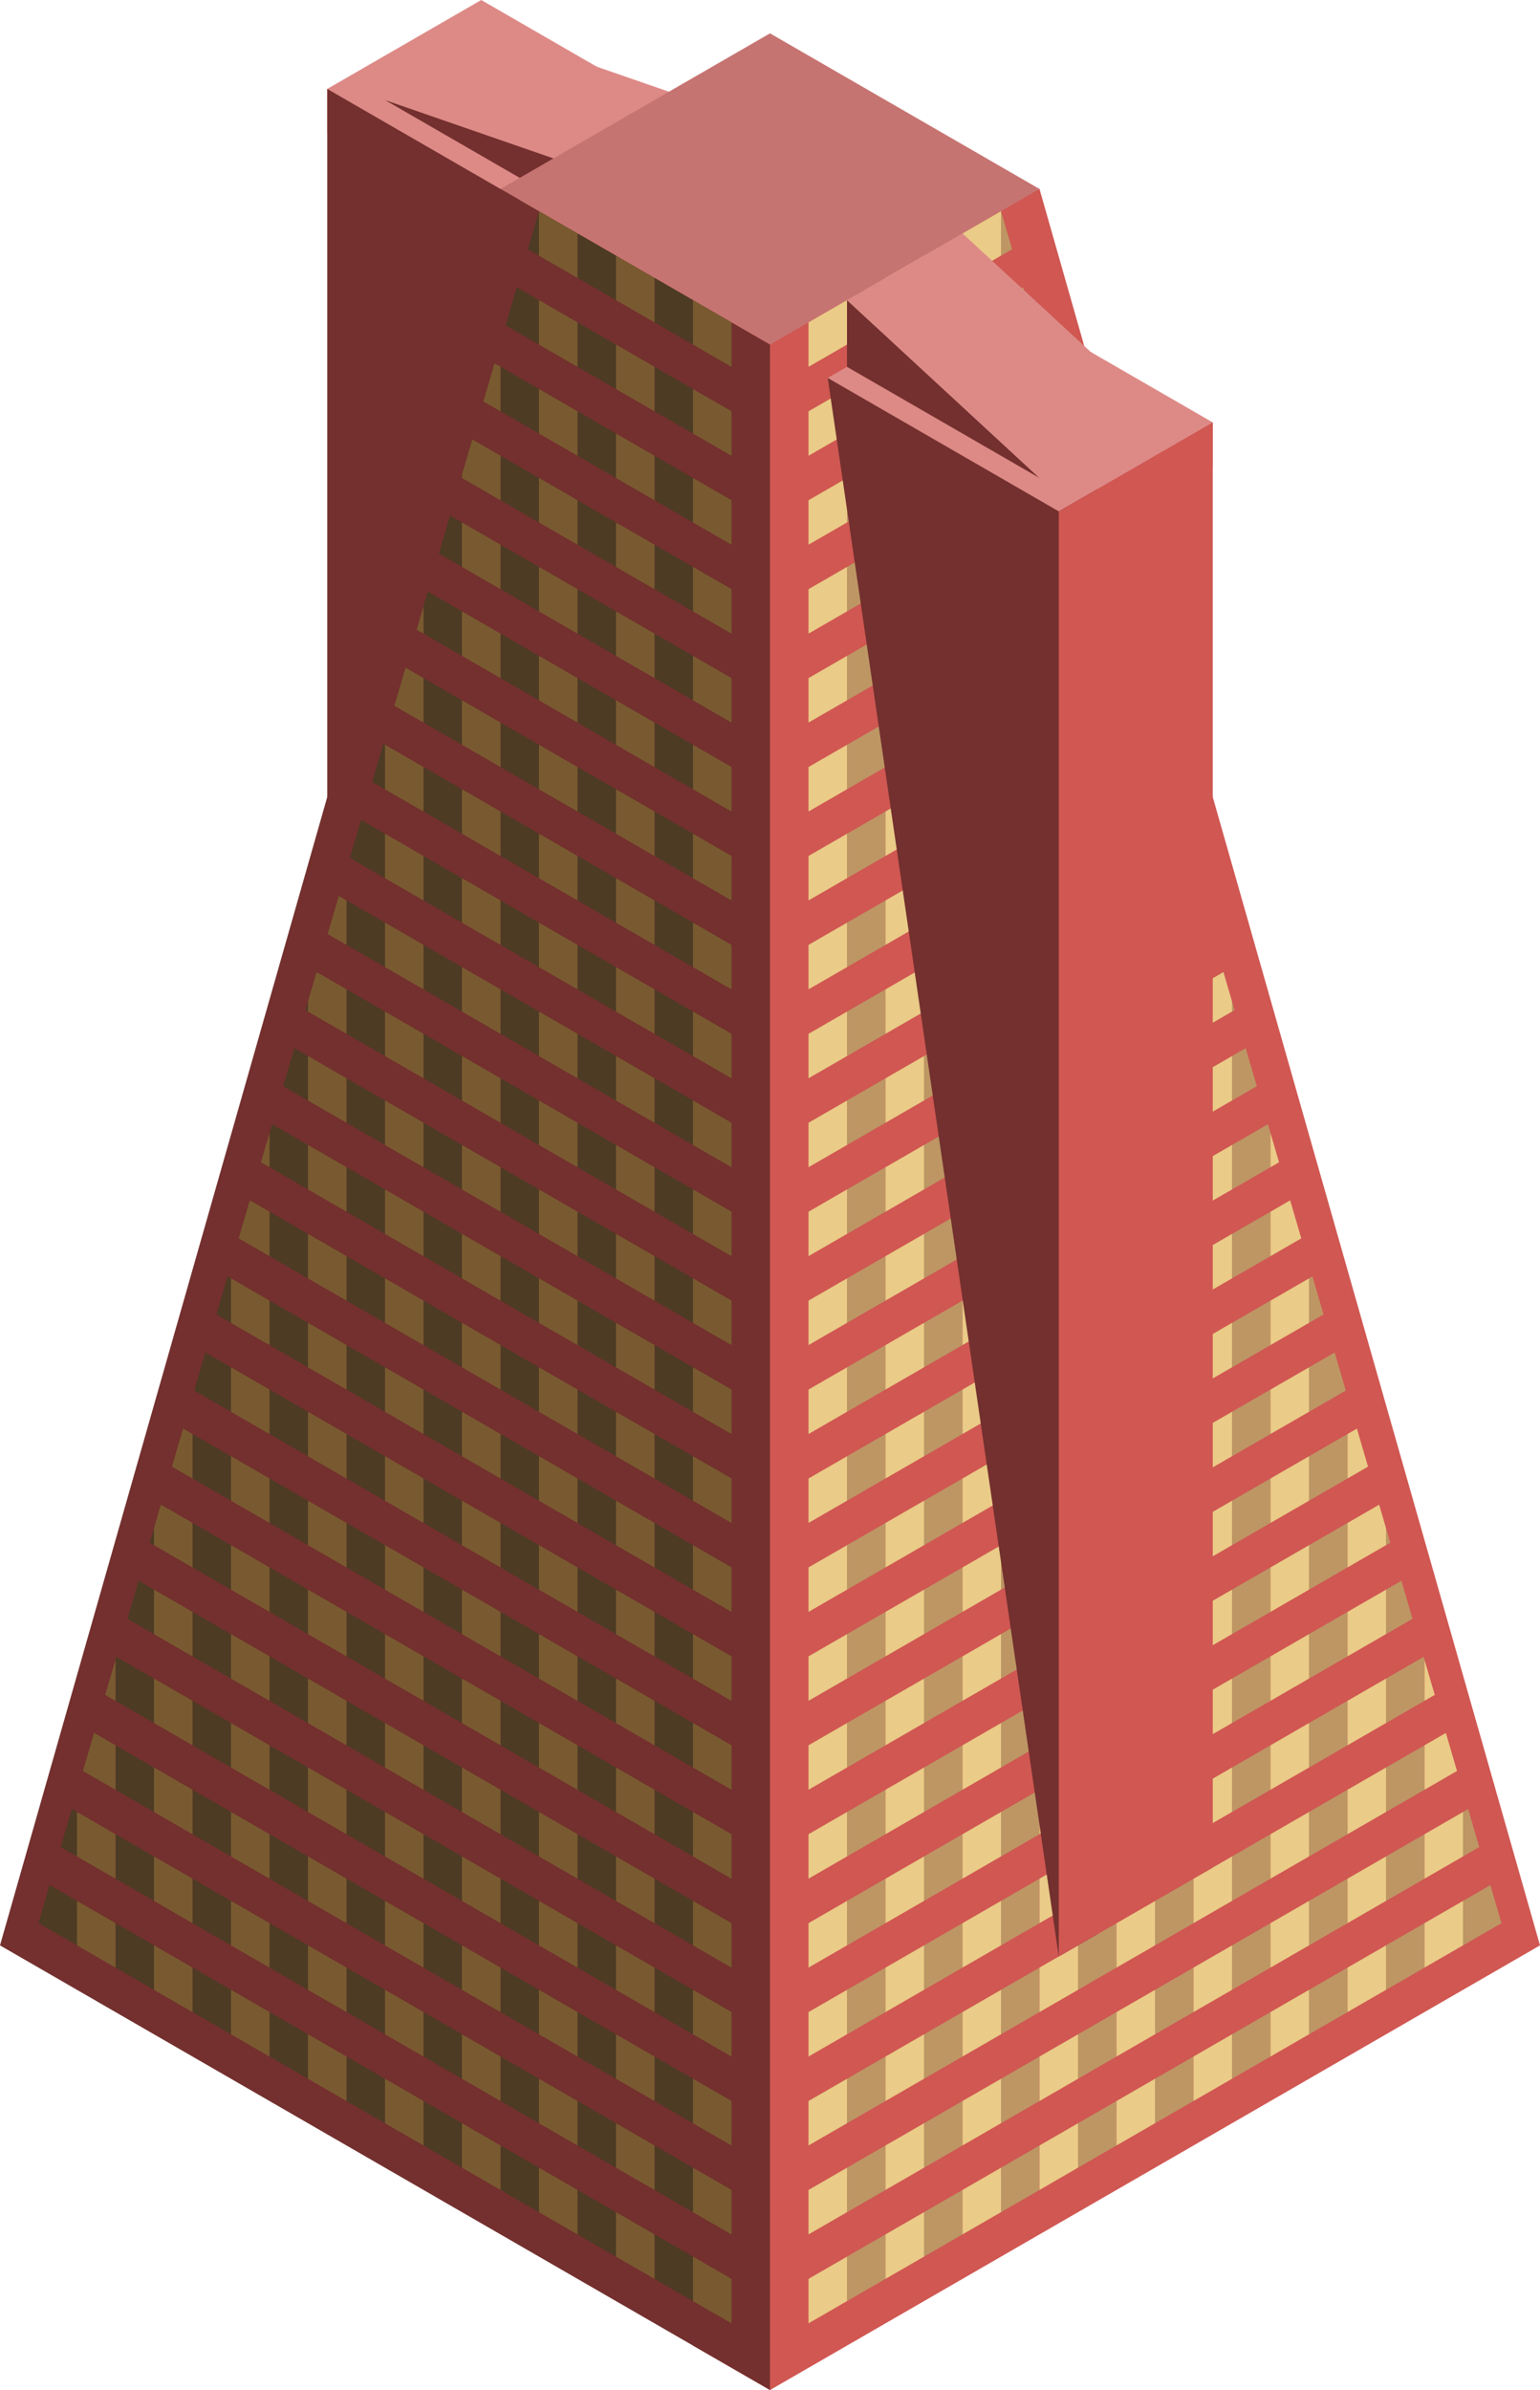 <svg id="Layer_1" data-name="Layer 1" xmlns="http://www.w3.org/2000/svg" viewBox="0 0 200 310.326">
  <defs>
    <style>
      .top-prim {
        fill: #dd8a87;
      }

      .exterior-L-prim {
        fill: #73302e;
      }

      .top-dark {
        fill: #c67471;
      }

      .exterior-R-prim {
        fill: #d05752;
      }

      .window-R-prim {
        fill: #bd9664;
      }

      .window-R-light {
        fill: #eacb87;
      }

      .window-L-prim {
        fill: #4d3b24;
      }

      .window-L-light {
        fill: #795a30;
      }
    </style>
  </defs>
  <title>Artboard 57</title>
  <g id="root">
    <path class="top-prim" d="M42.5,11.547v5.774l30,17.32,25-14.434L62.5,0Z"/>
    <path class="top-prim" d="M65,4.33l25,8.66L75,21.651,50,12.99Z"/>
    <path class="exterior-L-prim" d="M75,27.424V21.651L50,12.99Z"/>
    <path id="anchor_65_44.744_70" data-name="anchor_65_44.744 _70" class="top-dark" d="M65,30.311l35,20.207,35-20.207V24.537L100,4.33,65,24.537Z"/>
    <path class="exterior-L-prim" d="M42.5,11.547V150.111l25-124.13Z"/>
    <path class="exterior-R-prim" d="M100,310.326l-10-5.774V38.971l10,5.774,35-20.208,65,228.054Z"/>
    <path class="exterior-L-prim" d="M100,310.326V44.745L65,24.537,0,252.591Z"/>
    <polygon class="window-R-prim" points="167.753 230.794 165 232.383 165 226.61 158.755 230.216 160 229.497 160 235.27 155 238.157 155 232.384 150 235.27 150 241.044 167.753 230.794"/>
    <polygon class="window-R-prim" points="148.558 241.876 145 243.93 145 238.157 138.337 242.004 140 241.044 140 246.817 135 249.704 135 243.93 130 246.817 130 252.591 148.558 241.876"/>
    <polygon class="window-R-prim" points="105 261.251 105 261.251 106.436 260.422 105 261.251"/>
    <polygon class="window-R-prim" points="175 226.61 175 220.837 170 223.723 170 229.497 175 226.61"/>
    <polygon class="window-R-prim" points="180 223.723 177.362 225.246 186.333 220.067 186.333 220.067 185 220.836 185 215.507 184.889 215.127 179.173 218.427 180 217.95 180 223.723"/>
    <polygon class="window-R-prim" points="129.363 252.958 125 255.477 125 249.704 125.359 249.497 117.918 253.793 120 252.591 120 258.364 115 261.251 115 255.477 110 258.364 110 264.138 105 267.024 105 267.025 129.363 252.958"/>
    <polygon class="window-R-prim" points="105 215.063 105 215.063 106.436 214.234 105 215.063"/>
    <polygon class="window-R-prim" points="148.854 195.517 145 197.742 145 191.969 138.633 195.645 140 194.856 140 200.629 135 203.516 135 197.742 130 200.629 130 206.403 148.854 195.517"/>
    <polygon class="window-R-prim" points="174.778 180.55 173.333 175.611 170 177.535 170 183.309 174.778 180.55"/>
    <polygon class="window-R-prim" points="129.726 206.561 125 209.289 125 203.516 125.359 203.309 118.178 207.455 120 206.403 120 212.176 115 215.063 115 209.289 110 212.176 110 217.95 105 220.836 105 220.837 129.726 206.561"/>
    <polygon class="window-R-prim" points="167.982 184.474 165 186.195 165 180.422 159.089 183.835 160 183.309 160 189.082 155 191.969 155 186.196 150 189.082 150 194.856 167.982 184.474"/>
    <polygon class="window-R-prim" points="148.942 149.279 145 151.554 145 145.781 138.5 149.534 140 148.668 140 154.441 135 157.328 135 151.554 130 154.441 130 160.215 148.942 149.279"/>
    <polygon class="window-R-prim" points="163.222 141.034 161.778 136.095 159 137.698 160 137.121 160 142.894 155 145.781 155 140.008 150 142.894 150 148.668 163.222 141.034"/>
    <polygon class="window-R-prim" points="105 168.875 105 168.875 107.386 167.497 105 168.875"/>
    <polygon class="window-R-prim" points="129.747 160.361 125 163.101 125 157.328 126.117 156.683 118 161.369 120 160.215 120 165.988 115 168.875 115 163.101 110 165.988 110 171.762 105 174.648 105 174.649 129.747 160.361"/>
    <polygon class="window-R-prim" points="148.75 103.201 145 105.366 145 99.593 138.5 103.346 140 102.48 140 108.253 135 111.14 135 105.366 130 108.253 130 114.027 148.75 103.201"/>
    <polygon class="window-R-prim" points="129.483 114.325 125 116.913 125 111.14 125.096 111.084 118 115.181 120 114.027 120 119.8 115 122.687 115 116.913 110 119.8 110 125.574 105 128.46 105 128.461 129.483 114.325"/>
    <polygon class="window-R-prim" points="151.667 101.517 150.222 96.578 150 96.706 150 102.48 151.667 101.517"/>
    <polygon class="window-R-prim" points="105 122.687 105 122.687 106.699 121.706 105 122.687"/>
    <polygon class="window-R-prim" points="138.667 57.062 138.5 57.158 138.667 57.062 138.667 57.062"/>
    <polygon class="window-R-prim" points="105 76.499 105 76.499 106.699 75.518 105 76.499"/>
    <polygon class="window-R-prim" points="135 64.951 135 59.178 130 62.065 130 67.838 135 64.951"/>
    <polygon class="window-R-prim" points="140.111 62.001 140 61.621 140 62.065 140.111 62.001"/>
    <polygon class="window-R-prim" points="115 76.498 115 70.725 110 73.612 110 79.385 115 76.498"/>
    <polygon class="window-R-prim" points="120 73.612 125 70.725 125 64.952 125.096 64.896 118 68.993 120 67.839 120 73.612"/>
    <polygon class="window-R-prim" points="190.667 234.886 190 235.27 190 241.044 192.111 239.824 190.667 234.886"/>
    <polygon class="window-R-prim" points="125 272.798 125.076 272.754 118 276.84 120 275.685 120 281.458 115 284.345 115 278.572 110 281.458 110 287.232 105 290.118 105 290.119 129.363 276.053 125 278.571 125 272.798"/>
    <polygon class="window-R-prim" points="165 249.704 159 253.168 160 252.591 160 258.364 155 261.251 155 255.478 150 258.365 150 264.138 167.753 253.888 165 255.477 165 249.704"/>
    <polygon class="window-R-prim" points="105 284.345 105 284.345 106.699 283.364 105 284.345"/>
    <polygon class="window-R-prim" points="145 261.251 138.5 265.004 140 264.138 140 269.911 135 272.798 135 267.025 130 269.911 130 275.685 148.558 264.97 145 267.024 145 261.251"/>
    <polygon class="window-R-prim" points="170 246.818 170 252.591 175 249.704 175 243.931 170 246.818"/>
    <polygon class="window-R-prim" points="185 238.157 179.5 241.333 180 241.044 180 246.817 177.362 248.34 186.948 242.806 185 243.93 185 238.157"/>
    <polygon class="window-R-prim" points="167.982 207.568 165 209.289 165 203.516 159.089 206.929 160 206.403 160 212.176 155 215.063 155 209.289 150 212.176 150 217.95 167.982 207.568"/>
    <polygon class="window-R-prim" points="105 238.157 105 238.157 106.436 237.328 105 238.157"/>
    <polygon class="window-R-prim" points="129.363 229.865 125 232.383 125 226.61 125.359 226.403 117.918 230.699 120 229.497 120 235.27 115 238.157 115 232.384 110 235.27 110 241.044 105 243.93 105 243.931 129.363 229.865"/>
    <polygon class="window-R-prim" points="148.558 218.782 145 220.836 145 215.063 138.337 218.91 140 217.95 140 223.723 135 226.61 135 220.837 130 223.723 130 229.497 148.558 218.782"/>
    <polygon class="window-R-prim" points="177.362 202.152 180.556 200.308 180 198.408 180 200.629 177.362 202.152"/>
    <polygon class="window-R-prim" points="175 203.516 175 197.742 170 200.629 170 206.403 175 203.516"/>
    <polygon class="window-R-prim" points="129.726 183.467 125 186.195 125 180.422 125.359 180.215 118.178 184.361 120 183.309 120 189.082 115 191.969 115 186.196 110 189.082 110 194.856 105 197.742 105 197.743 129.726 183.467"/>
    <polygon class="window-R-prim" points="168.137 161.29 165 163.101 165 157.328 159.163 160.698 160 160.215 160 165.988 155 168.875 155 163.102 150 165.989 150 171.762 168.137 161.29"/>
    <polygon class="window-R-prim" points="105 191.969 105 191.969 106.436 191.14 105 191.969"/>
    <polygon class="window-R-prim" points="148.854 172.424 145 174.648 145 168.875 138.633 172.551 140 171.762 140 177.535 135 180.422 135 174.649 130 177.535 130 183.309 148.854 172.424"/>
    <polygon class="window-R-prim" points="148.942 126.185 145 128.46 145 122.687 138.5 126.44 140 125.574 140 131.347 135 134.234 135 128.461 130 131.347 130 137.121 148.942 126.185"/>
    <polygon class="window-R-prim" points="129.747 137.267 125 140.007 125 134.234 126.117 133.589 118 138.276 120 137.121 120 142.894 115 145.781 115 140.008 110 142.894 110 148.668 105 151.554 105 151.555 129.747 137.267"/>
    <polygon class="window-R-prim" points="157.444 121.276 157.444 121.276 155 122.687 155 116.913 150 119.8 150 125.574 157.444 121.276"/>
    <polygon class="window-R-prim" points="105 145.781 105 145.781 107.386 144.404 105 145.781"/>
    <polygon class="window-R-prim" points="105 99.593 105 99.593 106.699 98.612 105 99.593"/>
    <polygon class="window-R-prim" points="115 99.593 115 93.82 110 96.706 110 102.479 115 99.593"/>
    <polygon class="window-R-prim" points="140 85.159 145.47 82.001 145 82.272 145 78.72 144.445 76.82 138.5 80.252 140 79.386 140 85.159"/>
    <polygon class="window-R-prim" points="120 96.706 125 93.819 125 88.046 125.096 87.991 118 92.087 120 90.933 120 96.706"/>
    <polygon class="window-R-prim" points="135 88.046 135 82.273 130 85.159 130 90.932 135 88.046"/>
    <polygon class="window-R-prim" points="134.333 42.242 132.889 37.303 130 38.971 130 44.744 134.333 42.242"/>
    <polygon class="window-R-prim" points="105 53.405 105 53.405 106.699 52.424 105 53.405"/>
    <polygon class="window-R-prim" points="115 53.405 115 47.632 110 50.518 110 56.291 115 53.405"/>
    <polygon class="window-R-prim" points="120 50.518 125 47.631 125 41.858 125.096 41.803 118 45.9 120 44.745 120 50.518"/>
    <polygon class="window-R-prim" points="193.556 244.765 190 246.818 190 252.591 195 249.704 193.556 244.765"/>
    <polygon class="window-R-prim" points="165 261.251 159 264.715 160 264.138 160 269.911 155 272.798 155 267.025 150 269.911 150 275.685 167.753 265.435 165 267.024 165 261.251"/>
    <polygon class="window-R-prim" points="105 295.892 105 295.892 106.699 294.911 105 295.892"/>
    <polygon class="window-R-prim" points="170 258.365 170 264.137 175 261.251 175 255.478 170 258.365"/>
    <polygon class="window-R-prim" points="145 272.798 138.5 276.551 140 275.685 140 281.458 135 284.345 135 278.572 130 281.458 130 287.232 148.558 276.517 145 278.571 145 272.798"/>
    <polygon class="window-R-prim" points="185 249.704 179.5 252.88 180 252.591 180 258.364 177.362 259.887 186.948 254.353 185 255.477 185 249.704"/>
    <polygon class="window-R-prim" points="125 284.345 125.096 284.289 118 288.386 120 287.232 120 293.005 115 295.892 115 290.118 110 293.005 110 298.779 105 301.665 105 301.666 129.363 287.599 125 290.118 125 284.345"/>
    <polygon class="window-R-prim" points="105 249.704 105 249.704 106.436 248.875 105 249.704"/>
    <polygon class="window-R-prim" points="180 212.176 177.362 213.699 183.444 210.187 182 205.248 179.544 206.666 180 206.403 180 212.176"/>
    <polygon class="window-R-prim" points="175 215.063 175 209.29 170 212.177 170 217.949 175 215.063"/>
    <polygon class="window-R-prim" points="129.363 241.411 125 243.93 125 238.157 125.359 237.949 117.918 242.245 120 241.044 120 246.817 115 249.704 115 243.93 110 246.817 110 252.591 105 255.477 105 255.478 129.363 241.411"/>
    <polygon class="window-R-prim" points="148.558 230.329 145 232.383 145 226.61 138.337 230.457 140 229.497 140 235.27 135 238.157 135 232.384 130 235.27 130 241.044 148.558 230.329"/>
    <polygon class="window-R-prim" points="167.753 219.247 165 220.836 165 215.063 158.755 218.669 160 217.95 160 223.723 155 226.61 155 220.837 150 223.723 150 229.497 167.753 219.247"/>
    <polygon class="window-R-prim" points="105 203.516 105 203.516 106.436 202.687 105 203.516"/>
    <polygon class="window-R-prim" points="167.982 172.927 165 174.648 165 168.875 159.089 172.288 160 171.762 160 177.535 155 180.422 155 174.649 150 177.535 150 183.309 167.982 172.927"/>
    <polygon class="window-R-prim" points="148.854 183.97 145 186.195 145 180.422 138.633 184.098 140 183.309 140 189.082 135 191.969 135 186.196 130 189.082 130 194.856 148.854 183.97"/>
    <polygon class="window-R-prim" points="129.726 195.014 125 197.742 125 191.969 125.359 191.762 118.178 195.907 120 194.856 120 200.629 115 203.516 115 197.742 110 200.629 110 206.403 105 209.289 105 209.29 129.726 195.014"/>
    <polygon class="window-R-prim" points="171.889 170.671 170.445 165.732 170 165.989 170 171.761 171.889 170.671"/>
    <polygon class="window-R-prim" points="148.942 137.732 145 140.007 145 134.234 138.5 137.987 140 137.121 140 142.894 135 145.781 135 140.008 130 142.894 130 148.668 148.942 137.732"/>
    <polygon class="window-R-prim" points="129.747 148.814 125 151.554 125 145.781 126.117 145.136 118 149.823 120 148.668 120 154.441 115 157.328 115 151.554 110 154.441 110 160.215 105 163.101 105 163.102 129.747 148.814"/>
    <polygon class="window-R-prim" points="105 157.328 105 157.328 107.386 155.95 105 157.328"/>
    <polygon class="window-R-prim" points="160.333 131.155 160 130.015 160 131.347 155 134.234 155 128.461 150 131.347 150 137.121 160.333 131.155"/>
    <polygon class="window-R-prim" points="129.483 102.779 125 105.366 125 99.593 125.096 99.537 118 103.635 120 102.48 120 108.253 115 111.14 115 105.366 110 108.253 110 114.027 105 116.913 105 116.914 129.483 102.779"/>
    <polygon class="window-R-prim" points="105 111.14 105 111.14 106.699 110.159 105 111.14"/>
    <polygon class="window-R-prim" points="148.75 91.655 145 93.819 145 88.046 138.5 91.799 140 90.933 140 96.706 135 99.593 135 93.82 130 96.706 130 102.48 148.75 91.655"/>
    <polygon class="window-R-prim" points="115 64.951 115 59.178 110 62.065 110 67.838 115 64.951"/>
    <polygon class="window-R-prim" points="135 53.405 135 47.632 130 50.518 130 56.291 135 53.405"/>
    <polygon class="window-R-prim" points="105 64.952 105 64.952 106.699 63.971 105 64.952"/>
    <polygon class="window-R-prim" points="120 62.065 125 59.178 125 53.405 125.096 53.349 118 57.447 120 56.292 120 62.065"/>
    <polygon class="window-R-prim" points="170 235.27 170 241.044 175 238.157 175 232.384 170 235.27"/>
    <polygon class="window-R-prim" points="165 238.157 159 241.621 160 241.044 160 246.817 155 249.704 155 243.93 150 246.817 150 252.591 167.753 242.341 165 243.93 165 238.157"/>
    <polygon class="window-R-prim" points="145 249.704 138.5 253.457 140 252.591 140 258.364 135 261.251 135 255.478 130 258.365 130 264.138 148.558 253.423 145 255.477 145 249.704"/>
    <polygon class="window-R-prim" points="105 272.798 105 272.798 106.345 272.021 105 272.798"/>
    <polygon class="window-R-prim" points="185 226.61 179.5 229.785 180 229.497 180 235.27 177.362 236.793 186.948 231.259 185 232.383 185 226.61"/>
    <polygon class="window-R-prim" points="125 261.251 125.076 261.207 118 265.292 120 264.138 120 269.911 115 272.798 115 267.025 110 269.911 110 275.685 105 278.571 105 278.572 129.363 264.506 125 267.024 125 261.251"/>
    <polygon class="window-R-prim" points="167.982 196.021 165 197.742 165 191.969 159.089 195.382 160 194.856 160 200.629 155 203.516 155 197.742 150 200.629 150 206.403 167.982 196.021"/>
    <polygon class="window-R-prim" points="175 191.969 175 186.196 170 189.082 170 194.856 175 191.969"/>
    <polygon class="window-R-prim" points="105 226.61 105 226.61 106.436 225.781 105 226.61"/>
    <polygon class="window-R-prim" points="177.667 190.429 177.667 190.429 177.362 190.605 177.667 190.429"/>
    <polygon class="window-R-prim" points="148.854 207.065 145 209.289 145 203.516 138.633 207.192 140 206.403 140 212.176 135 215.063 135 209.289 130 212.176 130 217.95 148.854 207.065"/>
    <polygon class="window-R-prim" points="129.363 218.318 125 220.836 125 215.063 125.359 214.856 117.918 219.152 120 217.95 120 223.723 115 226.61 115 220.836 110 223.723 110 229.497 105 232.383 105 232.384 129.363 218.318"/>
    <polygon class="window-R-prim" points="148.942 160.825 145 163.101 145 157.328 138.5 161.081 140 160.215 140 165.988 135 168.875 135 163.101 130 165.988 130 171.762 148.942 160.825"/>
    <polygon class="window-R-prim" points="105 180.422 105 180.422 107.386 179.044 105 180.422"/>
    <polygon class="window-R-prim" points="129.726 171.92 125 174.648 125 168.875 126.117 168.23 117.821 173.019 120 171.762 120 177.535 115 180.422 115 174.648 110 177.535 110 183.309 105 186.195 105 186.196 129.726 171.92"/>
    <polygon class="window-R-prim" points="166.111 150.913 166.111 150.913 165 151.554 165 147.113 164.667 145.973 159 149.245 160 148.668 160 154.441 155 157.328 155 151.554 150 154.441 150 160.215 166.111 150.913"/>
    <polygon class="window-R-prim" points="154.556 111.397 153.111 106.457 150 108.253 150 114.027 154.556 111.397"/>
    <polygon class="window-R-prim" points="105 134.234 105 134.234 107.386 132.857 105 134.234"/>
    <polygon class="window-R-prim" points="148.942 114.638 145 116.913 145 111.14 138.5 114.893 140 114.027 140 119.8 135 122.687 135 116.913 130 119.8 130 125.574 148.942 114.638"/>
    <polygon class="window-R-prim" points="129.747 125.72 125 128.46 125 122.687 125.096 122.632 118 126.728 120 125.574 120 131.347 115 134.234 115 128.46 110 131.347 110 137.121 105 140.007 105 140.008 129.747 125.72"/>
    <polygon class="window-R-prim" points="115 88.045 115 82.272 110 85.159 110 90.932 115 88.045"/>
    <polygon class="window-R-prim" points="105 88.046 105 88.046 106.699 87.065 105 88.046"/>
    <polygon class="window-R-prim" points="135 76.498 135 70.725 130 73.612 130 79.385 135 76.498"/>
    <polygon class="window-R-prim" points="120 85.158 125 82.272 125 76.499 125.096 76.444 118 80.54 120 79.386 120 85.158"/>
    <polygon class="window-R-prim" points="140 73.612 143 71.88 141.556 66.941 138.5 68.705 140 67.839 140 73.612"/>
    <polygon class="window-R-prim" points="125.096 30.256 118 34.352 120 33.198 120 38.971 125 36.084 125 30.311 125.096 30.256"/>
    <polygon class="window-R-prim" points="111.432 38.144 110 38.971 110 44.744 115 41.858 115 36.084 111.432 38.144"/>
    <polygon class="window-R-prim" points="131.444 32.364 130 27.424 130 27.424 130 33.197 131.444 32.364"/>
    <polygon class="window-R-light" points="110 281.458 110 281.458 106.699 283.364 105 284.345 105 290.118 110 287.232 110 281.458"/>
    <polygon class="window-R-light" points="130 269.911 125.076 272.754 125 272.798 125 278.571 129.363 276.053 130 275.685 130 275.685 130 269.911 130 269.911"/>
    <polygon class="window-R-light" points="150 258.364 145 261.251 145 261.251 145 267.024 148.558 264.97 150 264.138 150 264.138 150 258.365 150 258.364"/>
    <polygon class="window-R-light" points="170 246.817 165 249.704 165 249.704 165 255.477 167.753 253.888 170 252.591 170 252.591 170 246.818 170 246.817"/>
    <polygon class="window-R-light" points="190 235.27 185 238.157 185 238.157 185 243.93 186.948 242.806 190 241.044 190 241.044 190 235.27 190 235.27"/>
    <polygon class="window-R-light" points="120 281.458 120 275.685 118 276.84 115 278.571 115 278.572 115 284.345 120 281.458"/>
    <polygon class="window-R-light" points="140 269.911 140 264.138 138.5 265.004 135 267.024 135 267.025 135 272.798 140 269.911"/>
    <polygon class="window-R-light" points="160 258.364 160 252.591 159 253.168 155 255.477 155 255.478 155 261.251 160 258.364"/>
    <polygon class="window-R-light" points="180 241.044 179.5 241.333 175 243.93 175 243.931 175 249.704 175 249.704 177.362 248.34 180 246.817 180 241.044"/>
    <polygon class="window-R-light" points="110 258.364 110 258.364 106.436 260.422 105 261.251 105 267.024 110 264.138 110 258.364"/>
    <polygon class="window-R-light" points="125 255.477 129.363 252.958 130 252.591 130 252.591 130 246.817 130 246.817 125.359 249.497 125 249.704 125 255.477"/>
    <polygon class="window-R-light" points="148.558 241.876 150 241.044 150 241.044 150 235.27 150 235.27 145 238.157 145 238.157 145 243.93 148.558 241.876"/>
    <polygon class="window-R-light" points="167.753 230.794 170 229.497 170 229.497 170 223.723 170 223.723 165 226.61 165 226.61 165 232.383 167.753 230.794"/>
    <polygon class="window-R-light" points="186.333 220.067 185 215.507 185 220.836 186.333 220.067"/>
    <polygon class="window-R-light" points="120 258.364 120 252.591 117.918 253.793 115 255.477 115 255.477 115 261.251 120 258.364"/>
    <polygon class="window-R-light" points="140 246.817 140 241.044 138.337 242.004 135 243.93 135 243.93 135 249.704 140 246.817"/>
    <polygon class="window-R-light" points="160 235.27 160 229.497 158.755 230.216 155 232.383 155 232.384 155 238.157 160 235.27"/>
    <polygon class="window-R-light" points="175 226.61 177.362 225.246 180 223.723 180 217.95 179.173 218.427 175 220.836 175 220.837 175 226.61 175 226.61"/>
    <polygon class="window-R-light" points="110 235.27 110 235.27 106.436 237.328 105 238.157 105 243.93 110 241.044 110 235.27"/>
    <polygon class="window-R-light" points="125 232.383 129.363 229.865 130 229.497 130 229.497 130 223.723 130 223.723 125.359 226.403 125 226.61 125 232.383"/>
    <polygon class="window-R-light" points="148.558 218.782 150 217.95 150 217.95 150 212.176 150 212.176 145 215.063 145 215.063 145 220.836 148.558 218.782"/>
    <polygon class="window-R-light" points="167.982 207.568 170 206.403 170 206.403 170 200.629 170 200.629 165 203.516 165 203.516 165 209.289 167.982 207.568"/>
    <polygon class="window-R-light" points="120 235.27 120 229.497 117.918 230.699 115 232.383 115 232.384 115 238.157 120 235.27"/>
    <polygon class="window-R-light" points="140 223.723 140 217.95 138.337 218.91 135 220.836 135 220.837 135 226.61 140 223.723"/>
    <polygon class="window-R-light" points="160 212.176 160 206.403 159.089 206.929 155 209.289 155 209.289 155 215.063 160 212.176"/>
    <polygon class="window-R-light" points="175 203.516 177.362 202.152 180 200.629 180 198.408 179.111 195.369 175 197.742 175 197.742 175 203.516 175 203.516"/>
    <polygon class="window-R-light" points="110 212.176 110 212.176 106.436 214.234 105 215.063 105 220.836 110 217.95 110 212.176"/>
    <polygon class="window-R-light" points="125 209.289 129.726 206.561 130 206.403 130 206.403 130 200.629 130 200.629 125.359 203.309 125 203.516 125 209.289"/>
    <polygon class="window-R-light" points="148.854 195.517 150 194.856 150 194.856 150 189.082 150 189.082 145 191.969 145 191.969 145 197.742 148.854 195.517"/>
    <polygon class="window-R-light" points="167.982 184.474 170 183.309 170 183.309 170 177.535 170 177.535 165 180.422 165 180.422 165 186.195 167.982 184.474"/>
    <polygon class="window-R-light" points="120 212.176 120 206.403 118.178 207.455 115 209.289 115 209.289 115 215.063 120 212.176"/>
    <polygon class="window-R-light" points="140 200.629 140 194.856 138.633 195.645 135 197.742 135 197.742 135 203.516 140 200.629"/>
    <polygon class="window-R-light" points="160 189.082 160 183.309 159.089 183.835 155 186.195 155 186.196 155 191.969 160 189.082"/>
    <polygon class="window-R-light" points="110 189.082 110 189.082 106.436 191.14 105 191.969 105 197.742 110 194.856 110 189.082"/>
    <polygon class="window-R-light" points="125 186.195 129.726 183.467 130 183.309 130 183.309 130 177.535 130 177.535 125.359 180.215 125 180.422 125 186.195"/>
    <polygon class="window-R-light" points="148.854 172.424 150 171.762 150 171.762 150 165.989 150 165.988 145 168.875 145 168.875 145 174.648 148.854 172.424"/>
    <polygon class="window-R-light" points="168.137 161.29 169 160.792 167.556 155.852 165 157.328 165 157.328 165 163.101 168.137 161.29"/>
    <polygon class="window-R-light" points="120 189.082 120 183.309 118.178 184.361 115 186.195 115 186.196 115 191.969 120 189.082"/>
    <polygon class="window-R-light" points="140 177.535 140 171.762 138.633 172.551 135 174.648 135 174.649 135 180.422 140 177.535"/>
    <polygon class="window-R-light" points="160 165.988 160 160.215 159.163 160.698 155 163.101 155 163.102 155 168.875 160 165.988"/>
    <polygon class="window-R-light" points="110 165.988 110 165.988 107.386 167.497 105 168.875 105 174.648 110 171.762 110 165.988"/>
    <polygon class="window-R-light" points="125 163.101 129.747 160.361 130 160.215 130 160.215 130 154.441 130 154.441 126.117 156.683 125 157.328 125 163.101"/>
    <polygon class="window-R-light" points="148.942 149.279 150 148.668 150 148.668 150 142.894 150 142.894 145 145.781 145 145.781 145 151.554 148.942 149.279"/>
    <polygon class="window-R-light" points="120 165.988 120 160.215 118 161.369 115 163.101 115 163.101 115 168.875 120 165.988"/>
    <polygon class="window-R-light" points="140 154.441 140 148.668 138.5 149.534 135 151.554 135 151.554 135 157.328 140 154.441"/>
    <polygon class="window-R-light" points="160 142.894 160 137.121 159 137.698 155 140.007 155 140.008 155 145.781 160 142.894"/>
    <polygon class="window-R-light" points="110 142.894 110 142.894 107.386 144.404 105 145.781 105 151.554 110 148.668 110 142.894"/>
    <polygon class="window-R-light" points="125 140.007 129.747 137.267 130 137.121 130 137.121 130 131.347 130 131.347 126.117 133.589 125 134.234 125 140.007"/>
    <polygon class="window-R-light" points="148.942 126.185 150 125.574 150 125.574 150 119.8 150 119.8 145 122.687 145 122.687 145 128.46 148.942 126.185"/>
    <polygon class="window-R-light" points="120 142.894 120 137.121 118 138.276 115 140.007 115 140.008 115 145.781 120 142.894"/>
    <polygon class="window-R-light" points="140 131.347 140 125.574 138.5 126.44 135 128.46 135 128.461 135 134.234 140 131.347"/>
    <polygon class="window-R-light" points="157.444 121.276 156 116.336 155 116.913 155 116.913 155 122.687 157.444 121.276"/>
    <polygon class="window-R-light" points="110 119.8 110 119.8 106.699 121.706 105 122.687 105 128.46 110 125.574 110 119.8"/>
    <polygon class="window-R-light" points="125 116.913 129.483 114.325 130 114.027 130 114.027 130 108.253 130 108.253 125.096 111.084 125 111.14 125 116.913"/>
    <polygon class="window-R-light" points="148.75 103.201 150 102.48 150 102.48 150 96.706 150 96.706 145 99.593 145 99.593 145 105.366 148.75 103.201"/>
    <polygon class="window-R-light" points="120 119.8 120 114.027 118 115.181 115 116.913 115 116.913 115 122.687 120 119.8"/>
    <polygon class="window-R-light" points="140 108.253 140 102.48 138.5 103.346 135 105.366 135 105.366 135 111.14 140 108.253"/>
    <polygon class="window-R-light" points="110 102.479 110 96.706 110 96.706 106.699 98.612 105 99.593 105 105.366 110 102.48 110 102.479"/>
    <polygon class="window-R-light" points="125 93.819 125 93.819 130 90.933 130 90.932 130 85.159 130 85.159 125.096 87.991 125 88.046 125 93.819"/>
    <polygon class="window-R-light" points="145.47 82.001 145.889 81.759 145 78.72 145 82.272 145.47 82.001"/>
    <polygon class="window-R-light" points="115 99.593 120 96.706 120 96.706 120 90.933 118 92.087 115 93.819 115 93.82 115 99.593 115 99.593"/>
    <polygon class="window-R-light" points="135 88.046 140 85.159 140 85.159 140 79.386 138.5 80.252 135 82.272 135 82.273 135 88.046 135 88.046"/>
    <polygon class="window-R-light" points="110 79.385 110 73.612 110 73.612 106.699 75.518 105 76.499 105 82.272 110 79.386 110 79.385"/>
    <polygon class="window-R-light" points="125 70.725 125 70.725 130 67.839 130 67.838 130 62.065 130 62.065 125.096 64.896 125 64.952 125 70.725"/>
    <polygon class="window-R-light" points="115 76.499 120 73.612 120 73.612 120 67.839 118 68.993 115 70.725 115 70.725 115 76.498 115 76.499"/>
    <polygon class="window-R-light" points="135 64.952 140 62.065 140 62.065 140 61.621 138.667 57.062 138.5 57.158 135 59.178 135 59.178 135 64.951 135 64.952"/>
    <polygon class="window-R-light" points="110 56.291 110 50.518 110 50.518 106.699 52.424 105 53.405 105 59.178 110 56.292 110 56.291"/>
    <polygon class="window-R-light" points="125 47.631 125 47.631 130 44.745 130 44.744 130 38.971 130 38.971 125.096 41.803 125 41.858 125 47.631"/>
    <polygon class="window-R-light" points="115 53.405 120 50.518 120 50.518 120 44.745 118 45.9 115 47.631 115 47.632 115 53.405 115 53.405"/>
    <polygon class="window-R-light" points="110 293.005 110 293.005 106.699 294.911 105 295.892 105 301.665 110 298.779 110 293.005"/>
    <polygon class="window-R-light" points="130 281.458 125.096 284.289 125 284.345 125 290.118 129.363 287.599 130 287.232 130 287.232 130 281.458 130 281.458"/>
    <polygon class="window-R-light" points="150 269.911 145 272.798 145 272.798 145 278.571 148.558 276.517 149.807 275.797 150 275.685 150 275.685 150 269.911 150 269.911"/>
    <polygon class="window-R-light" points="170 258.364 165 261.251 165 261.251 165 267.024 167.753 265.435 169.12 264.646 170 264.138 170 264.137 170 258.365 170 258.364"/>
    <polygon class="window-R-light" points="190 246.817 185 249.704 185 249.704 185 255.477 186.948 254.353 188.434 253.495 190 252.591 190 252.591 190 246.818 190 246.817"/>
    <polygon class="window-R-light" points="120 293.005 120 287.232 118 288.386 115 290.118 115 290.118 115 295.892 120 293.005"/>
    <polygon class="window-R-light" points="140 281.458 140 275.685 138.5 276.551 135 278.571 135 278.572 135 284.345 140 281.458"/>
    <polygon class="window-R-light" points="160 269.911 160 264.138 159 264.715 155 267.024 155 267.025 155 272.798 160 269.911"/>
    <polygon class="window-R-light" points="180 252.591 179.5 252.88 175 255.477 175 255.478 175 261.251 175 261.251 177.362 259.887 180 258.364 180 252.591"/>
    <polygon class="window-R-light" points="110 269.911 110 269.911 106.345 272.021 105 272.798 105 278.571 110 275.685 110 269.911"/>
    <polygon class="window-R-light" points="130 258.364 125.076 261.207 125 261.251 125 267.024 129.363 264.506 130 264.138 130 264.138 130 258.365 130 258.364"/>
    <polygon class="window-R-light" points="150 246.817 145 249.704 145 249.704 145 255.477 148.558 253.423 150 252.591 150 252.591 150 246.817 150 246.817"/>
    <polygon class="window-R-light" points="170 235.27 165 238.157 165 238.157 165 243.93 167.753 242.341 170 241.044 170 241.044 170 235.27 170 235.27"/>
    <polygon class="window-R-light" points="187.778 225.006 185 226.61 185 226.61 185 232.383 186.948 231.259 189.222 229.946 187.778 225.006"/>
    <polygon class="window-R-light" points="120 269.911 120 264.138 118 265.292 115 267.024 115 267.025 115 272.798 120 269.911"/>
    <polygon class="window-R-light" points="140 258.364 140 252.591 138.5 253.457 135 255.477 135 255.478 135 261.251 140 258.364"/>
    <polygon class="window-R-light" points="160 246.817 160 241.044 159 241.621 155 243.93 155 243.93 155 249.704 160 246.817"/>
    <polygon class="window-R-light" points="180 229.497 179.5 229.785 175 232.383 175 232.384 175 238.157 175 238.157 177.362 236.793 180 235.27 180 229.497"/>
    <polygon class="window-R-light" points="110 246.817 110 246.817 106.436 248.875 105 249.704 105 255.477 110 252.591 110 246.817"/>
    <polygon class="window-R-light" points="125 243.93 129.363 241.411 130 241.044 130 241.044 130 235.27 130 235.27 125.359 237.949 125 238.157 125 243.93"/>
    <polygon class="window-R-light" points="148.558 230.329 150 229.497 150 229.497 150 223.723 150 223.723 145 226.61 145 226.61 145 232.383 148.558 230.329"/>
    <polygon class="window-R-light" points="167.753 219.247 170 217.95 170 217.949 170 212.177 170 212.176 165 215.063 165 215.063 165 220.836 167.753 219.247"/>
    <polygon class="window-R-light" points="120 246.817 120 241.044 117.918 242.245 115 243.93 115 243.93 115 249.704 120 246.817"/>
    <polygon class="window-R-light" points="140 235.27 140 229.497 138.337 230.457 135 232.383 135 232.384 135 238.157 140 235.27"/>
    <polygon class="window-R-light" points="160 223.723 160 217.95 158.755 218.669 155 220.836 155 220.837 155 226.61 160 223.723"/>
    <polygon class="window-R-light" points="175 215.063 177.362 213.699 180 212.176 180 206.403 179.544 206.666 175 209.289 175 209.29 175 215.063 175 215.063"/>
    <polygon class="window-R-light" points="110 223.723 110 223.723 106.436 225.781 105 226.61 105 232.383 110 229.497 110 223.723"/>
    <polygon class="window-R-light" points="125 220.836 129.363 218.318 130 217.95 130 217.95 130 212.176 130 212.176 125.359 214.856 125 215.063 125 220.836"/>
    <polygon class="window-R-light" points="148.854 207.065 150 206.403 150 206.403 150 200.629 150 200.629 145 203.516 145 203.516 145 209.289 148.854 207.065"/>
    <polygon class="window-R-light" points="167.982 196.021 170 194.856 170 194.856 170 189.082 170 189.082 165 191.969 165 191.969 165 197.742 167.982 196.021"/>
    <polygon class="window-R-light" points="120 223.723 120 217.95 117.918 219.152 115 220.836 115 220.836 115 226.61 120 223.723"/>
    <polygon class="window-R-light" points="140 212.176 140 206.403 138.633 207.192 135 209.289 135 209.289 135 215.063 140 212.176"/>
    <polygon class="window-R-light" points="160 200.629 160 194.856 159.089 195.382 155 197.742 155 197.742 155 203.516 160 200.629"/>
    <polygon class="window-R-light" points="175 191.969 177.362 190.605 177.667 190.429 176.222 185.49 175 186.195 175 186.196 175 191.969 175 191.969"/>
    <polygon class="window-R-light" points="110 200.629 110 200.629 106.436 202.687 105 203.516 105 209.289 110 206.403 110 200.629"/>
    <polygon class="window-R-light" points="125 197.742 129.726 195.014 130 194.856 130 194.856 130 189.082 130 189.082 125.359 191.762 125 191.969 125 197.742"/>
    <polygon class="window-R-light" points="148.854 183.97 150 183.309 150 183.309 150 177.535 150 177.535 145 180.422 145 180.422 145 186.195 148.854 183.97"/>
    <polygon class="window-R-light" points="167.982 172.927 170 171.762 170 171.761 170 165.989 170 165.988 165 168.875 165 168.875 165 174.648 167.982 172.927"/>
    <polygon class="window-R-light" points="120 200.629 120 194.856 118.178 195.907 115 197.742 115 197.742 115 203.516 120 200.629"/>
    <polygon class="window-R-light" points="140 189.082 140 183.309 138.633 184.098 135 186.195 135 186.196 135 191.969 140 189.082"/>
    <polygon class="window-R-light" points="160 177.535 160 171.762 159.089 172.288 155 174.648 155 174.649 155 180.422 160 177.535"/>
    <polygon class="window-R-light" points="110 177.535 110 177.535 107.386 179.044 105 180.422 105 186.195 110 183.309 110 177.535"/>
    <polygon class="window-R-light" points="125 174.648 129.726 171.92 130 171.762 130 171.762 130 165.988 130 165.988 126.117 168.23 125 168.875 125 174.648"/>
    <polygon class="window-R-light" points="148.942 160.825 150 160.215 150 160.215 150 154.441 150 154.441 145 157.328 145 157.328 145 163.101 148.942 160.825"/>
    <polygon class="window-R-light" points="166.111 150.913 165 147.113 165 151.554 166.111 150.913"/>
    <polygon class="window-R-light" points="120 177.535 120 171.762 117.821 173.019 115 174.648 115 174.648 115 180.422 120 177.535"/>
    <polygon class="window-R-light" points="140 165.988 140 160.215 138.5 161.081 135 163.101 135 163.101 135 168.875 140 165.988"/>
    <polygon class="window-R-light" points="160 154.441 160 148.668 159 149.245 155 151.554 155 151.554 155 157.328 160 154.441"/>
    <polygon class="window-R-light" points="110 154.441 110 154.441 107.386 155.95 105 157.328 105 163.101 110 160.215 110 154.441"/>
    <polygon class="window-R-light" points="125 151.554 129.747 148.814 130 148.668 130 148.668 130 142.894 130 142.894 126.117 145.136 125 145.781 125 151.554"/>
    <polygon class="window-R-light" points="148.942 137.732 150 137.121 150 137.121 150 131.347 150 131.347 145 134.234 145 134.234 145 140.007 148.942 137.732"/>
    <polygon class="window-R-light" points="120 154.441 120 148.668 118 149.823 115 151.554 115 151.554 115 157.328 120 154.441"/>
    <polygon class="window-R-light" points="140 142.894 140 137.121 138.5 137.987 135 140.007 135 140.008 135 145.781 140 142.894"/>
    <polygon class="window-R-light" points="160 131.347 160 130.015 158.889 126.215 155 128.46 155 128.461 155 134.234 160 131.347"/>
    <polygon class="window-R-light" points="110 131.347 110 131.347 107.386 132.857 105 134.234 105 140.007 110 137.121 110 131.347"/>
    <polygon class="window-R-light" points="125 128.46 129.747 125.72 130 125.574 130 125.574 130 119.8 130 119.8 125.096 122.632 125 122.687 125 128.46"/>
    <polygon class="window-R-light" points="148.942 114.638 150 114.027 150 114.027 150 108.253 150 108.253 145 111.14 145 111.14 145 116.913 148.942 114.638"/>
    <polygon class="window-R-light" points="120 131.347 120 125.574 118 126.728 115 128.46 115 128.46 115 134.234 120 131.347"/>
    <polygon class="window-R-light" points="140 119.8 140 114.027 138.5 114.893 135 116.913 135 116.913 135 122.687 140 119.8"/>
    <polygon class="window-R-light" points="110 108.253 110 108.253 106.699 110.159 105 111.14 105 116.913 110 114.027 110 108.253"/>
    <polygon class="window-R-light" points="125 105.366 129.483 102.779 130 102.48 130 102.48 130 96.706 130 96.706 125.096 99.537 125 99.593 125 105.366"/>
    <polygon class="window-R-light" points="148.75 91.655 148.778 91.638 147.333 86.699 145 88.046 145 88.046 145 93.819 148.75 91.655"/>
    <polygon class="window-R-light" points="120 108.253 120 102.48 118 103.635 115 105.366 115 105.366 115 111.14 120 108.253"/>
    <polygon class="window-R-light" points="140 96.706 140 90.933 138.5 91.799 135 93.819 135 93.82 135 99.593 140 96.706"/>
    <polygon class="window-R-light" points="110 90.932 110 85.159 110 85.159 106.699 87.065 105 88.046 105 93.819 110 90.933 110 90.932"/>
    <polygon class="window-R-light" points="125 82.272 125 82.272 130 79.386 130 79.385 130 73.612 130 73.612 125.096 76.444 125 76.499 125 82.272"/>
    <polygon class="window-R-light" points="115 88.046 120 85.159 120 85.158 120 79.386 118 80.54 115 82.272 115 82.272 115 88.045 115 88.046"/>
    <polygon class="window-R-light" points="135 76.499 140 73.612 140 73.612 140 67.839 138.5 68.705 135 70.725 135 70.725 135 76.498 135 76.499"/>
    <polygon class="window-R-light" points="110 67.838 110 62.065 110 62.065 106.699 63.971 105 64.952 105 70.725 110 67.839 110 67.838"/>
    <polygon class="window-R-light" points="125 59.178 125 59.178 130 56.292 130 56.291 130 50.518 130 50.518 125.096 53.349 125 53.405 125 59.178"/>
    <polygon class="window-R-light" points="115 64.952 120 62.065 120 62.065 120 56.292 118 57.447 115 59.178 115 59.178 115 64.951 115 64.952"/>
    <polygon class="window-R-light" points="135 53.405 137.222 52.122 135.778 47.182 135 47.631 135 47.632 135 53.405 135 53.405"/>
    <polygon class="window-R-light" points="105 41.858 105 47.631 110 44.745 110 44.744 110 38.971 105 41.858"/>
    <polygon class="window-R-light" points="125.096 30.256 125 30.311 125 36.084 125 36.084 130 33.198 130 33.197 130 27.424 130 27.424 125.096 30.256"/>
    <polygon class="window-R-light" points="118 34.352 117.5 34.641 115 36.084 115 36.084 115 41.858 115 41.858 120 38.971 120 38.971 120 33.198 118 34.352"/>
    <path class="top-prim" d="M107.5,49.075l2.5,7.217,27.5,15.877,20-11.547V54.848l-30-17.32Z"/>
    <path class="exterior-L-prim" d="M137.5,66.395l5-2.886V251.147l-5,2.887-30-204.959Z"/>
    <path class="exterior-R-prim" d="M137.5,254.034l20-11.547V54.848l-20,11.547Z"/>
    <path class="exterior-L-prim" d="M135,62.065,110,38.971v8.66Z"/>
    <path class="top-prim" d="M125,30.311l25,23.094-15,8.66L110,38.971Z"/>
    <polygon class="window-L-prim" points="93.564 260.422 95 261.251 95 261.251 93.564 260.422"/>
    <polygon class="window-L-prim" points="20 217.95 20.827 218.427 15.111 215.127 15 215.507 15 220.836 13.667 220.067 13.667 220.067 22.638 225.246 20 223.723 20 217.95"/>
    <polygon class="window-L-prim" points="90 258.364 85 255.477 85 261.251 80 258.364 80 252.591 82.082 253.793 74.641 249.497 75 249.704 75 255.477 70.637 252.958 95 267.025 95 267.024 90 264.138 90 258.364"/>
    <polygon class="window-L-prim" points="65 243.93 65 249.704 60 246.817 60 241.044 61.663 242.004 55 238.157 55 243.93 51.442 241.876 70 252.591 70 246.817 65 243.93"/>
    <polygon class="window-L-prim" points="25 220.837 25 226.61 30 229.497 30 223.723 25 220.837"/>
    <polygon class="window-L-prim" points="45 232.384 45 238.157 40 235.27 40 229.497 41.245 230.216 35 226.61 35 232.383 32.247 230.794 50 241.044 50 235.27 45 232.384"/>
    <polygon class="window-L-prim" points="90 212.176 85 209.289 85 215.063 80 212.176 80 206.403 81.822 207.455 74.641 203.309 75 203.516 75 209.289 70.274 206.561 95 220.837 95 220.836 90 217.95 90 212.176"/>
    <polygon class="window-L-prim" points="26.667 175.611 25.222 180.55 30 183.309 30 177.535 26.667 175.611"/>
    <polygon class="window-L-prim" points="65 197.742 65 203.516 60 200.629 60 194.856 61.367 195.645 55 191.969 55 197.742 51.146 195.517 70 206.403 70 200.629 65 197.742"/>
    <polygon class="window-L-prim" points="45 186.196 45 191.969 40 189.082 40 183.309 40.911 183.835 35 180.422 35 186.195 32.018 184.474 50 194.856 50 189.082 45 186.196"/>
    <polygon class="window-L-prim" points="93.564 214.234 95 215.063 95 215.063 93.564 214.234"/>
    <polygon class="window-L-prim" points="92.614 167.497 95 168.875 95 168.875 92.614 167.497"/>
    <polygon class="window-L-prim" points="90 165.988 85 163.101 85 168.875 80 165.988 80 160.215 82 161.369 73.883 156.683 75 157.328 75 163.101 70.253 160.361 95 174.649 95 174.648 90 171.762 90 165.988"/>
    <polygon class="window-L-prim" points="65 151.554 65 157.328 60 154.441 60 148.668 61.5 149.534 55 145.781 55 151.554 51.058 149.279 70 160.215 70 154.441 65 151.554"/>
    <polygon class="window-L-prim" points="45 140.008 45 145.781 40 142.894 40 137.121 41 137.698 38.222 136.095 36.778 141.034 50 148.668 50 142.894 45 140.008"/>
    <polygon class="window-L-prim" points="65 105.366 65 111.14 60 108.253 60 102.48 61.5 103.346 55 99.593 55 105.366 51.25 103.201 70 114.027 70 108.253 65 105.366"/>
    <polygon class="window-L-prim" points="93.301 121.706 95 122.687 95 122.687 93.301 121.706"/>
    <polygon class="window-L-prim" points="49.778 96.578 48.333 101.517 50 102.48 50 96.706 49.778 96.578"/>
    <polygon class="window-L-prim" points="90 119.8 85 116.913 85 122.687 80 119.8 80 114.027 82 115.181 74.904 111.084 75 111.14 75 116.913 70.517 114.325 95 128.461 95 128.46 90 125.574 90 119.8"/>
    <polygon class="window-L-prim" points="59.889 62.001 60 62.065 60 61.621 59.889 62.001"/>
    <polygon class="window-L-prim" points="61.333 57.062 61.333 57.062 61.5 57.158 61.333 57.062"/>
    <polygon class="window-L-prim" points="65 59.178 65 64.951 70 67.838 70 62.065 65 59.178"/>
    <polygon class="window-L-prim" points="82 68.993 74.904 64.896 75 64.952 75 70.725 80 73.612 80 67.839 82 68.993"/>
    <polygon class="window-L-prim" points="93.301 75.518 95 76.499 95 76.499 93.301 75.518"/>
    <polygon class="window-L-prim" points="85 70.725 85 76.498 90 79.385 90 73.612 85 70.725"/>
    <polygon class="window-L-prim" points="90 281.458 85 278.572 85 284.345 80 281.458 80 275.685 82 276.84 74.924 272.754 75 272.798 75 278.571 70.637 276.053 95 290.119 95 290.118 90 287.232 90 281.458"/>
    <polygon class="window-L-prim" points="20 241.044 20.5 241.333 15 238.157 15 243.93 13.052 242.806 22.638 248.34 20 246.817 20 241.044"/>
    <polygon class="window-L-prim" points="25 243.931 25 249.704 30 252.591 30 246.818 25 243.931"/>
    <polygon class="window-L-prim" points="9.333 234.886 7.889 239.824 10 241.044 10 235.27 9.333 234.886"/>
    <polygon class="window-L-prim" points="45 255.478 45 261.251 40 258.364 40 252.591 41 253.168 35 249.704 35 255.477 32.247 253.888 50 264.138 50 258.365 45 255.478"/>
    <polygon class="window-L-prim" points="93.301 283.364 95 284.345 95 284.345 93.301 283.364"/>
    <polygon class="window-L-prim" points="65 267.025 65 272.798 60 269.911 60 264.138 61.5 265.004 55 261.251 55 267.024 51.442 264.97 70 275.685 70 269.911 65 267.025"/>
    <polygon class="window-L-prim" points="25 197.742 25 203.516 30 206.403 30 200.629 25 197.742"/>
    <polygon class="window-L-prim" points="45 209.289 45 215.063 40 212.176 40 206.403 40.911 206.929 35 203.516 35 209.289 32.018 207.568 50 217.95 50 212.176 45 209.289"/>
    <polygon class="window-L-prim" points="20 198.408 19.444 200.308 22.638 202.152 20 200.629 20 198.408"/>
    <polygon class="window-L-prim" points="65 220.837 65 226.61 60 223.723 60 217.95 61.663 218.91 55 215.063 55 220.836 51.442 218.782 70 229.497 70 223.723 65 220.837"/>
    <polygon class="window-L-prim" points="90 235.27 85 232.384 85 238.157 80 235.27 80 229.497 82.082 230.699 74.641 226.403 75 226.61 75 232.383 70.637 229.865 95 243.931 95 243.93 90 241.044 90 235.27"/>
    <polygon class="window-L-prim" points="93.564 237.328 95 238.157 95 238.157 93.564 237.328"/>
    <polygon class="window-L-prim" points="93.564 191.14 95 191.969 95 191.969 93.564 191.14"/>
    <polygon class="window-L-prim" points="90 189.082 85 186.196 85 191.969 80 189.082 80 183.309 81.822 184.361 74.641 180.215 75 180.422 75 186.195 70.274 183.467 95 197.743 95 197.742 90 194.856 90 189.082"/>
    <polygon class="window-L-prim" points="65 174.649 65 180.422 60 177.535 60 171.762 61.367 172.551 55 168.875 55 174.648 51.146 172.424 70 183.309 70 177.535 65 174.649"/>
    <polygon class="window-L-prim" points="45 163.102 45 168.875 40 165.988 40 160.215 40.837 160.698 35 157.328 35 163.101 31.863 161.29 50 171.762 50 165.989 45 163.102"/>
    <polygon class="window-L-prim" points="65 128.461 65 134.234 60 131.347 60 125.574 61.5 126.44 55 122.687 55 128.46 51.058 126.185 70 137.121 70 131.347 65 128.461"/>
    <polygon class="window-L-prim" points="45 116.913 45 122.687 42.556 121.276 42.556 121.276 50 125.574 50 119.8 45 116.913"/>
    <polygon class="window-L-prim" points="90 142.894 85 140.008 85 145.781 80 142.894 80 137.121 82 138.276 73.883 133.589 75 134.234 75 140.007 70.253 137.267 95 151.555 95 151.554 90 148.668 90 142.894"/>
    <polygon class="window-L-prim" points="92.614 144.404 95 145.781 95 145.781 92.614 144.404"/>
    <polygon class="window-L-prim" points="65 82.273 65 88.046 70 90.932 70 85.159 65 82.273"/>
    <polygon class="window-L-prim" points="61.5 80.252 55.555 76.82 55 78.72 55 82.272 54.53 82.001 60 85.159 60 79.386 61.5 80.252"/>
    <polygon class="window-L-prim" points="82 92.087 74.904 87.991 75 88.046 75 93.819 80 96.706 80 90.933 82 92.087"/>
    <polygon class="window-L-prim" points="93.301 98.612 95 99.593 95 99.593 93.301 98.612"/>
    <polygon class="window-L-prim" points="85 93.82 85 99.593 90 102.479 90 96.706 85 93.82"/>
    <polygon class="window-L-prim" points="93.301 52.424 95 53.405 95 53.405 93.301 52.424"/>
    <polygon class="window-L-prim" points="85 47.632 85 53.405 90 56.291 90 50.518 85 47.632"/>
    <polygon class="window-L-prim" points="67.111 37.303 65.667 42.242 70 44.744 70 38.971 67.111 37.303"/>
    <polygon class="window-L-prim" points="82 45.9 74.904 41.803 75 41.858 75 47.631 80 50.518 80 44.745 82 45.9"/>
    <polygon class="window-L-prim" points="45 267.025 45 272.798 40 269.911 40 264.138 41 264.715 35 261.251 35 267.024 32.247 265.435 50 275.685 50 269.911 45 267.025"/>
    <polygon class="window-L-prim" points="90 293.005 85 290.118 85 295.892 80 293.005 80 287.232 82 288.386 74.904 284.289 75 284.345 75 290.118 70.637 287.599 95 301.666 95 301.665 90 298.779 90 293.005"/>
    <polygon class="window-L-prim" points="20 252.591 20.5 252.88 15 249.704 15 255.477 13.052 254.353 22.638 259.887 20 258.364 20 252.591"/>
    <polygon class="window-L-prim" points="65 278.572 65 284.345 60 281.458 60 275.685 61.5 276.551 55 272.798 55 278.571 51.442 276.517 70 287.232 70 281.458 65 278.572"/>
    <polygon class="window-L-prim" points="6.444 244.765 5 249.704 10 252.591 10 246.818 6.444 244.765"/>
    <polygon class="window-L-prim" points="25 255.478 25 261.251 30 264.137 30 258.365 25 255.478"/>
    <polygon class="window-L-prim" points="93.301 294.911 95 295.892 95 295.892 93.301 294.911"/>
    <polygon class="window-L-prim" points="20 206.403 20.456 206.666 18 205.248 16.556 210.187 22.638 213.699 20 212.176 20 206.403"/>
    <polygon class="window-L-prim" points="93.564 248.875 95 249.704 95 249.704 93.564 248.875"/>
    <polygon class="window-L-prim" points="90 246.817 85 243.93 85 249.704 80 246.817 80 241.044 82.082 242.245 74.641 237.949 75 238.157 75 243.93 70.637 241.411 95 255.478 95 255.477 90 252.591 90 246.817"/>
    <polygon class="window-L-prim" points="45 220.837 45 226.61 40 223.723 40 217.95 41.245 218.669 35 215.063 35 220.836 32.247 219.247 50 229.497 50 223.723 45 220.837"/>
    <polygon class="window-L-prim" points="65 232.384 65 238.157 60 235.27 60 229.497 61.663 230.457 55 226.61 55 232.383 51.442 230.329 70 241.044 70 235.27 65 232.384"/>
    <polygon class="window-L-prim" points="25 209.29 25 215.063 30 217.949 30 212.177 25 209.29"/>
    <polygon class="window-L-prim" points="65 186.196 65 191.969 60 189.082 60 183.309 61.367 184.098 55 180.422 55 186.195 51.146 183.97 70 194.856 70 189.082 65 186.196"/>
    <polygon class="window-L-prim" points="93.564 202.687 95 203.516 95 203.516 93.564 202.687"/>
    <polygon class="window-L-prim" points="90 200.629 85 197.742 85 203.516 80 200.629 80 194.856 81.822 195.907 74.641 191.762 75 191.969 75 197.742 70.274 195.014 95 209.29 95 209.289 90 206.403 90 200.629"/>
    <polygon class="window-L-prim" points="45 174.649 45 180.422 40 177.535 40 171.762 40.911 172.288 35 168.875 35 174.648 32.018 172.927 50 183.309 50 177.535 45 174.649"/>
    <polygon class="window-L-prim" points="29.555 165.732 28.111 170.671 30 171.761 30 165.989 29.555 165.732"/>
    <polygon class="window-L-prim" points="90 154.441 85 151.554 85 157.328 80 154.441 80 148.668 82 149.823 73.883 145.136 75 145.781 75 151.554 70.253 148.814 95 163.102 95 163.101 90 160.215 90 154.441"/>
    <polygon class="window-L-prim" points="45 128.461 45 134.234 40 131.347 40 130.015 39.667 131.155 50 137.121 50 131.347 45 128.461"/>
    <polygon class="window-L-prim" points="92.614 155.95 95 157.328 95 157.328 92.614 155.95"/>
    <polygon class="window-L-prim" points="65 140.008 65 145.781 60 142.894 60 137.121 61.5 137.987 55 134.234 55 140.007 51.058 137.732 70 148.668 70 142.894 65 140.008"/>
    <polygon class="window-L-prim" points="93.301 110.159 95 111.14 95 111.14 93.301 110.159"/>
    <polygon class="window-L-prim" points="65 93.82 65 99.593 60 96.706 60 90.933 61.5 91.799 55 88.046 55 93.819 51.25 91.655 70 102.48 70 96.706 65 93.82"/>
    <polygon class="window-L-prim" points="90 108.253 85 105.366 85 111.14 80 108.253 80 102.48 82 103.635 74.904 99.537 75 99.593 75 105.366 70.517 102.779 95 116.914 95 116.913 90 114.027 90 108.253"/>
    <polygon class="window-L-prim" points="93.301 63.971 95 64.952 95 64.952 93.301 63.971"/>
    <polygon class="window-L-prim" points="65 47.632 65 53.405 70 56.291 70 50.518 65 47.632"/>
    <polygon class="window-L-prim" points="82 57.447 74.904 53.349 75 53.405 75 59.178 80 62.065 80 56.292 82 57.447"/>
    <polygon class="window-L-prim" points="85 59.178 85 64.951 90 67.838 90 62.065 85 59.178"/>
    <polygon class="window-L-prim" points="90 269.911 85 267.025 85 272.798 80 269.911 80 264.138 82 265.292 74.924 261.207 75 261.251 75 267.024 70.637 264.506 95 278.572 95 278.571 90 275.685 90 269.911"/>
    <polygon class="window-L-prim" points="65 255.478 65 261.251 60 258.364 60 252.591 61.5 253.457 55 249.704 55 255.477 51.442 253.423 70 264.138 70 258.365 65 255.478"/>
    <polygon class="window-L-prim" points="25 232.384 25 238.157 30 241.044 30 235.27 25 232.384"/>
    <polygon class="window-L-prim" points="20 229.497 20.5 229.785 15 226.61 15 232.383 13.052 231.259 22.638 236.793 20 235.27 20 229.497"/>
    <polygon class="window-L-prim" points="45 243.93 45 249.704 40 246.817 40 241.044 41 241.621 35 238.157 35 243.93 32.247 242.341 50 252.591 50 246.817 45 243.93"/>
    <polygon class="window-L-prim" points="93.655 272.021 95 272.798 95 272.798 93.655 272.021"/>
    <polygon class="window-L-prim" points="90 223.723 85 220.836 85 226.61 80 223.723 80 217.95 82.082 219.152 74.641 214.856 75 215.063 75 220.836 70.637 218.318 95 232.384 95 232.383 90 229.497 90 223.723"/>
    <polygon class="window-L-prim" points="25 186.196 25 191.969 30 194.856 30 189.082 25 186.196"/>
    <polygon class="window-L-prim" points="22.333 190.429 22.638 190.605 22.333 190.429 22.333 190.429"/>
    <polygon class="window-L-prim" points="93.564 225.781 95 226.61 95 226.61 93.564 225.781"/>
    <polygon class="window-L-prim" points="45 197.742 45 203.516 40 200.629 40 194.856 40.911 195.382 35 191.969 35 197.742 32.018 196.021 50 206.403 50 200.629 45 197.742"/>
    <polygon class="window-L-prim" points="65 209.289 65 215.063 60 212.176 60 206.403 61.367 207.192 55 203.516 55 209.289 51.146 207.065 70 217.95 70 212.176 65 209.289"/>
    <polygon class="window-L-prim" points="45 151.554 45 157.328 40 154.441 40 148.668 41 149.245 35.333 145.973 35 147.113 35 151.554 33.889 150.913 33.889 150.913 50 160.215 50 154.441 45 151.554"/>
    <polygon class="window-L-prim" points="90 177.535 85 174.648 85 180.422 80 177.535 80 171.762 82.179 173.019 73.883 168.23 75 168.875 75 174.648 70.274 171.92 95 186.196 95 186.195 90 183.309 90 177.535"/>
    <polygon class="window-L-prim" points="65 163.101 65 168.875 60 165.988 60 160.215 61.5 161.081 55 157.328 55 163.101 51.058 160.825 70 171.762 70 165.988 65 163.101"/>
    <polygon class="window-L-prim" points="92.614 179.044 95 180.422 95 180.422 92.614 179.044"/>
    <polygon class="window-L-prim" points="90 131.347 85 128.46 85 134.234 80 131.347 80 125.574 82 126.728 74.904 122.632 75 122.687 75 128.46 70.253 125.72 95 140.008 95 140.007 90 137.121 90 131.347"/>
    <polygon class="window-L-prim" points="46.889 106.457 45.444 111.397 50 114.027 50 108.253 46.889 106.457"/>
    <polygon class="window-L-prim" points="65 116.913 65 122.687 60 119.8 60 114.027 61.5 114.893 55 111.14 55 116.913 51.058 114.638 70 125.574 70 119.8 65 116.913"/>
    <polygon class="window-L-prim" points="92.614 132.857 95 134.234 95 134.234 92.614 132.857"/>
    <polygon class="window-L-prim" points="93.301 87.065 95 88.046 95 88.046 93.301 87.065"/>
    <polygon class="window-L-prim" points="65 70.725 65 76.498 70 79.385 70 73.612 65 70.725"/>
    <polygon class="window-L-prim" points="82 80.54 74.904 76.444 75 76.499 75 82.272 80 85.158 80 79.386 82 80.54"/>
    <polygon class="window-L-prim" points="85 82.272 85 88.045 90 90.932 90 85.159 85 82.272"/>
    <polygon class="window-L-prim" points="61.5 68.705 58.444 66.941 57 71.88 60 73.612 60 67.839 61.5 68.705"/>
    <polygon class="window-L-prim" points="90 44.744 90 38.971 88.568 38.144 85 36.084 85 41.858 90 44.744"/>
    <polygon class="window-L-prim" points="70 27.424 68.556 32.364 70 33.197 70 27.424 70 27.424"/>
    <polygon class="window-L-prim" points="75 30.311 75 36.084 80 38.971 80 33.198 82 34.352 74.904 30.256 75 30.311"/>
    <polygon class="window-L-light" points="90 258.364 90 258.364 90 264.138 95 267.024 95 261.251 93.564 260.422 90 258.364"/>
    <polygon class="window-L-light" points="75 249.704 74.641 249.497 70 246.817 70 246.817 70 252.591 70 252.591 70.637 252.958 75 255.477 75 249.704"/>
    <polygon class="window-L-light" points="55 238.157 55 238.157 50 235.27 50 235.27 50 241.044 50 241.044 51.442 241.876 55 243.93 55 238.157"/>
    <polygon class="window-L-light" points="35 226.61 35 226.61 30 223.723 30 223.723 30 229.497 30 229.497 32.247 230.794 35 232.383 35 226.61"/>
    <polygon class="window-L-light" points="15 215.507 13.667 220.067 15 220.836 15 215.507"/>
    <polygon class="window-L-light" points="80 258.364 85 261.251 85 255.477 85 255.477 82.082 253.793 80 252.591 80 258.364"/>
    <polygon class="window-L-light" points="60 246.817 65 249.704 65 243.93 65 243.93 61.663 242.004 60 241.044 60 246.817"/>
    <polygon class="window-L-light" points="40 235.27 45 238.157 45 232.384 45 232.383 41.245 230.216 40 229.497 40 235.27"/>
    <polygon class="window-L-light" points="25 220.836 20.827 218.427 20 217.95 20 223.723 22.638 225.246 25 226.61 25 226.61 25 220.837 25 220.836"/>
    <polygon class="window-L-light" points="90 212.176 90 212.176 90 217.95 95 220.836 95 215.063 93.564 214.234 90 212.176"/>
    <polygon class="window-L-light" points="75 203.516 74.641 203.309 70 200.629 70 200.629 70 206.403 70 206.403 70.274 206.561 75 209.289 75 203.516"/>
    <polygon class="window-L-light" points="55 191.969 55 191.969 50 189.082 50 189.082 50 194.856 50 194.856 51.146 195.517 55 197.742 55 191.969"/>
    <polygon class="window-L-light" points="35 180.422 35 180.422 30 177.535 30 177.535 30 183.309 30 183.309 32.018 184.474 35 186.195 35 180.422"/>
    <polygon class="window-L-light" points="80 212.176 85 215.063 85 209.289 85 209.289 81.822 207.455 80 206.403 80 212.176"/>
    <polygon class="window-L-light" points="60 200.629 65 203.516 65 197.742 65 197.742 61.367 195.645 60 194.856 60 200.629"/>
    <polygon class="window-L-light" points="40 189.082 45 191.969 45 186.196 45 186.195 40.911 183.835 40 183.309 40 189.082"/>
    <polygon class="window-L-light" points="90 165.988 90 165.988 90 171.762 95 174.648 95 168.875 92.614 167.497 90 165.988"/>
    <polygon class="window-L-light" points="75 157.328 73.883 156.683 70 154.441 70 154.441 70 160.215 70 160.215 70.253 160.361 75 163.101 75 157.328"/>
    <polygon class="window-L-light" points="55 145.781 55 145.781 50 142.894 50 142.894 50 148.668 50 148.668 51.058 149.279 55 151.554 55 145.781"/>
    <polygon class="window-L-light" points="80 165.988 85 168.875 85 163.101 85 163.101 82 161.369 80 160.215 80 165.988"/>
    <polygon class="window-L-light" points="60 154.441 65 157.328 65 151.554 65 151.554 61.5 149.534 60 148.668 60 154.441"/>
    <polygon class="window-L-light" points="40 142.894 45 145.781 45 140.008 45 140.007 41 137.698 40 137.121 40 142.894"/>
    <polygon class="window-L-light" points="90 119.8 90 119.8 90 125.574 95 128.46 95 122.687 93.301 121.706 90 119.8"/>
    <polygon class="window-L-light" points="75 111.14 74.904 111.084 70 108.253 70 108.253 70 114.027 70 114.027 70.517 114.325 75 116.913 75 111.14"/>
    <polygon class="window-L-light" points="55 99.593 55 99.593 50 96.706 50 96.706 50 102.48 50 102.48 51.25 103.201 55 105.366 55 99.593"/>
    <polygon class="window-L-light" points="80 119.8 85 122.687 85 116.913 85 116.913 82 115.181 80 114.027 80 119.8"/>
    <polygon class="window-L-light" points="60 108.253 65 111.14 65 105.366 65 105.366 61.5 103.346 60 102.48 60 108.253"/>
    <polygon class="window-L-light" points="90 73.612 90 73.612 90 79.385 90 79.386 95 82.272 95 76.499 93.301 75.518 90 73.612"/>
    <polygon class="window-L-light" points="74.904 64.896 70 62.065 70 62.065 70 67.838 70 67.839 75 70.725 75 70.725 75 64.952 74.904 64.896"/>
    <polygon class="window-L-light" points="85 70.725 82 68.993 80 67.839 80 73.612 80 73.612 85 76.499 85 76.498 85 70.725 85 70.725"/>
    <polygon class="window-L-light" points="65 59.178 61.5 57.158 61.333 57.062 60 61.621 60 62.065 60 62.065 65 64.952 65 64.951 65 59.178 65 59.178"/>
    <polygon class="window-L-light" points="90 293.005 90 293.005 90 298.779 95 301.665 95 295.892 93.301 294.911 90 293.005"/>
    <polygon class="window-L-light" points="75 284.345 74.904 284.289 70 281.458 70 281.458 70 287.232 70 287.232 70.637 287.599 75 290.118 75 284.345"/>
    <polygon class="window-L-light" points="55 272.798 55 272.798 50 269.911 50 269.911 50 275.685 50 275.685 50.193 275.797 51.442 276.517 55 278.571 55 272.798"/>
    <polygon class="window-L-light" points="35 261.251 35 261.251 30 258.364 30 258.365 30 264.137 30 264.138 30.88 264.646 32.247 265.435 35 267.024 35 261.251"/>
    <polygon class="window-L-light" points="15 249.704 15 249.704 10 246.817 10 246.818 10 252.591 10 252.591 11.566 253.495 13.052 254.353 15 255.477 15 249.704"/>
    <polygon class="window-L-light" points="80 293.005 85 295.892 85 290.118 85 290.118 82 288.386 80 287.232 80 293.005"/>
    <polygon class="window-L-light" points="60 281.458 65 284.345 65 278.572 65 278.571 61.5 276.551 60 275.685 60 281.458"/>
    <polygon class="window-L-light" points="40 269.911 45 272.798 45 267.025 45 267.024 41 264.715 40 264.138 40 269.911"/>
    <polygon class="window-L-light" points="25 255.477 20.5 252.88 20 252.591 20 258.364 22.638 259.887 25 261.251 25 261.251 25 255.478 25 255.477"/>
    <polygon class="window-L-light" points="90 246.817 90 246.817 90 252.591 95 255.477 95 249.704 93.564 248.875 90 246.817"/>
    <polygon class="window-L-light" points="75 238.157 74.641 237.949 70 235.27 70 235.27 70 241.044 70 241.044 70.637 241.411 75 243.93 75 238.157"/>
    <polygon class="window-L-light" points="55 226.61 55 226.61 50 223.723 50 223.723 50 229.497 50 229.497 51.442 230.329 55 232.383 55 226.61"/>
    <polygon class="window-L-light" points="35 215.063 35 215.063 30 212.176 30 212.177 30 217.949 30 217.95 32.247 219.247 35 220.836 35 215.063"/>
    <polygon class="window-L-light" points="80 246.817 85 249.704 85 243.93 85 243.93 82.082 242.245 80 241.044 80 246.817"/>
    <polygon class="window-L-light" points="60 235.27 65 238.157 65 232.384 65 232.383 61.663 230.457 60 229.497 60 235.27"/>
    <polygon class="window-L-light" points="40 223.723 45 226.61 45 220.837 45 220.836 41.245 218.669 40 217.95 40 223.723"/>
    <polygon class="window-L-light" points="25 209.289 20.456 206.666 20 206.403 20 212.176 22.638 213.699 25 215.063 25 215.063 25 209.29 25 209.289"/>
    <polygon class="window-L-light" points="90 200.629 90 200.629 90 206.403 95 209.289 95 203.516 93.564 202.687 90 200.629"/>
    <polygon class="window-L-light" points="75 191.969 74.641 191.762 70 189.082 70 189.082 70 194.856 70 194.856 70.274 195.014 75 197.742 75 191.969"/>
    <polygon class="window-L-light" points="55 180.422 55 180.422 50 177.535 50 177.535 50 183.309 50 183.309 51.146 183.97 55 186.195 55 180.422"/>
    <polygon class="window-L-light" points="35 168.875 35 168.875 30 165.988 30 165.989 30 171.761 30 171.762 32.018 172.927 35 174.648 35 168.875"/>
    <polygon class="window-L-light" points="80 200.629 85 203.516 85 197.742 85 197.742 81.822 195.907 80 194.856 80 200.629"/>
    <polygon class="window-L-light" points="60 189.082 65 191.969 65 186.196 65 186.195 61.367 184.098 60 183.309 60 189.082"/>
    <polygon class="window-L-light" points="40 177.535 45 180.422 45 174.649 45 174.648 40.911 172.288 40 171.762 40 177.535"/>
    <polygon class="window-L-light" points="90 154.441 90 154.441 90 160.215 95 163.101 95 157.328 92.614 155.95 90 154.441"/>
    <polygon class="window-L-light" points="75 145.781 73.883 145.136 70 142.894 70 142.894 70 148.668 70 148.668 70.253 148.814 75 151.554 75 145.781"/>
    <polygon class="window-L-light" points="55 134.234 55 134.234 50 131.347 50 131.347 50 137.121 50 137.121 51.058 137.732 55 140.007 55 134.234"/>
    <polygon class="window-L-light" points="80 154.441 85 157.328 85 151.554 85 151.554 82 149.823 80 148.668 80 154.441"/>
    <polygon class="window-L-light" points="60 142.894 65 145.781 65 140.008 65 140.007 61.5 137.987 60 137.121 60 142.894"/>
    <polygon class="window-L-light" points="45 134.234 45 128.461 45 128.46 41.111 126.215 40 130.015 40 131.347 45 134.234"/>
    <polygon class="window-L-light" points="90 108.253 90 108.253 90 114.027 95 116.913 95 111.14 93.301 110.159 90 108.253"/>
    <polygon class="window-L-light" points="75 99.593 74.904 99.537 70 96.706 70 96.706 70 102.48 70 102.48 70.517 102.779 75 105.366 75 99.593"/>
    <polygon class="window-L-light" points="55 88.046 55 88.046 52.667 86.699 51.222 91.638 51.25 91.655 55 93.819 55 88.046"/>
    <polygon class="window-L-light" points="80 108.253 85 111.14 85 105.366 85 105.366 82 103.635 80 102.48 80 108.253"/>
    <polygon class="window-L-light" points="60 96.706 65 99.593 65 93.82 65 93.819 61.5 91.799 60 90.933 60 96.706"/>
    <polygon class="window-L-light" points="90 62.065 90 62.065 90 67.838 90 67.839 95 70.725 95 64.952 93.301 63.971 90 62.065"/>
    <polygon class="window-L-light" points="74.904 53.349 70 50.518 70 50.518 70 56.291 70 56.292 75 59.178 75 59.178 75 53.405 74.904 53.349"/>
    <polygon class="window-L-light" points="85 59.178 82 57.447 80 56.292 80 62.065 80 62.065 85 64.952 85 64.951 85 59.178 85 59.178"/>
    <polygon class="window-L-light" points="65 47.631 64.222 47.182 62.778 52.122 65 53.405 65 53.405 65 47.632 65 47.631"/>
    <polygon class="window-L-light" points="90 281.458 90 281.458 90 287.232 95 290.118 95 284.345 93.301 283.364 90 281.458"/>
    <polygon class="window-L-light" points="75 272.798 74.924 272.754 70 269.911 70 269.911 70 275.685 70 275.685 70.637 276.053 75 278.571 75 272.798"/>
    <polygon class="window-L-light" points="55 261.251 55 261.251 50 258.364 50 258.365 50 264.138 50 264.138 51.442 264.97 55 267.024 55 261.251"/>
    <polygon class="window-L-light" points="35 249.704 35 249.704 30 246.817 30 246.818 30 252.591 30 252.591 32.247 253.888 35 255.477 35 249.704"/>
    <polygon class="window-L-light" points="15 238.157 15 238.157 10 235.27 10 235.27 10 241.044 10 241.044 13.052 242.806 15 243.93 15 238.157"/>
    <polygon class="window-L-light" points="80 281.458 85 284.345 85 278.572 85 278.571 82 276.84 80 275.685 80 281.458"/>
    <polygon class="window-L-light" points="60 269.911 65 272.798 65 267.025 65 267.024 61.5 265.004 60 264.138 60 269.911"/>
    <polygon class="window-L-light" points="40 258.364 45 261.251 45 255.478 45 255.477 41 253.168 40 252.591 40 258.364"/>
    <polygon class="window-L-light" points="25 243.93 20.5 241.333 20 241.044 20 246.817 22.638 248.34 25 249.704 25 249.704 25 243.931 25 243.93"/>
    <polygon class="window-L-light" points="90 235.27 90 235.27 90 241.044 95 243.93 95 238.157 93.564 237.328 90 235.27"/>
    <polygon class="window-L-light" points="75 226.61 74.641 226.403 70 223.723 70 223.723 70 229.497 70 229.497 70.637 229.865 75 232.383 75 226.61"/>
    <polygon class="window-L-light" points="55 215.063 55 215.063 50 212.176 50 212.176 50 217.95 50 217.95 51.442 218.782 55 220.836 55 215.063"/>
    <polygon class="window-L-light" points="35 203.516 35 203.516 30 200.629 30 200.629 30 206.403 30 206.403 32.018 207.568 35 209.289 35 203.516"/>
    <polygon class="window-L-light" points="80 235.27 85 238.157 85 232.384 85 232.383 82.082 230.699 80 229.497 80 235.27"/>
    <polygon class="window-L-light" points="60 223.723 65 226.61 65 220.837 65 220.836 61.663 218.91 60 217.95 60 223.723"/>
    <polygon class="window-L-light" points="40 212.176 45 215.063 45 209.289 45 209.289 40.911 206.929 40 206.403 40 212.176"/>
    <polygon class="window-L-light" points="25 197.742 20.889 195.369 20 198.408 20 200.629 22.638 202.152 25 203.516 25 203.516 25 197.742 25 197.742"/>
    <polygon class="window-L-light" points="90 189.082 90 189.082 90 194.856 95 197.742 95 191.969 93.564 191.14 90 189.082"/>
    <polygon class="window-L-light" points="75 180.422 74.641 180.215 70 177.535 70 177.535 70 183.309 70 183.309 70.274 183.467 75 186.195 75 180.422"/>
    <polygon class="window-L-light" points="55 168.875 55 168.875 50 165.988 50 165.989 50 171.762 50 171.762 51.146 172.424 55 174.648 55 168.875"/>
    <polygon class="window-L-light" points="35 157.328 35 157.328 32.444 155.852 31 160.792 31.863 161.29 35 163.101 35 157.328"/>
    <polygon class="window-L-light" points="80 189.082 85 191.969 85 186.196 85 186.195 81.822 184.361 80 183.309 80 189.082"/>
    <polygon class="window-L-light" points="60 177.535 65 180.422 65 174.649 65 174.648 61.367 172.551 60 171.762 60 177.535"/>
    <polygon class="window-L-light" points="40 165.988 45 168.875 45 163.102 45 163.101 40.837 160.698 40 160.215 40 165.988"/>
    <polygon class="window-L-light" points="90 142.894 90 142.894 90 148.668 95 151.554 95 145.781 92.614 144.404 90 142.894"/>
    <polygon class="window-L-light" points="75 134.234 73.883 133.589 70 131.347 70 131.347 70 137.121 70 137.121 70.253 137.267 75 140.007 75 134.234"/>
    <polygon class="window-L-light" points="55 122.687 55 122.687 50 119.8 50 119.8 50 125.574 50 125.574 51.058 126.185 55 128.46 55 122.687"/>
    <polygon class="window-L-light" points="80 142.894 85 145.781 85 140.008 85 140.007 82 138.276 80 137.121 80 142.894"/>
    <polygon class="window-L-light" points="60 131.347 65 134.234 65 128.461 65 128.46 61.5 126.44 60 125.574 60 131.347"/>
    <polygon class="window-L-light" points="45 116.913 45 116.913 44 116.336 42.556 121.276 45 122.687 45 116.913"/>
    <polygon class="window-L-light" points="90 96.706 90 96.706 90 102.479 90 102.48 95 105.366 95 99.593 93.301 98.612 90 96.706"/>
    <polygon class="window-L-light" points="74.904 87.991 70 85.159 70 85.159 70 90.932 70 90.933 75 93.819 75 93.819 75 88.046 74.904 87.991"/>
    <polygon class="window-L-light" points="55 78.72 54.111 81.759 54.53 82.001 55 82.272 55 78.72"/>
    <polygon class="window-L-light" points="85 93.819 82 92.087 80 90.933 80 96.706 80 96.706 85 99.593 85 99.593 85 93.82 85 93.819"/>
    <polygon class="window-L-light" points="65 82.272 61.5 80.252 60 79.386 60 85.159 60 85.159 65 88.046 65 88.046 65 82.273 65 82.272"/>
    <polygon class="window-L-light" points="90 50.518 90 50.518 90 56.291 90 56.292 95 59.178 95 53.405 93.301 52.424 90 50.518"/>
    <polygon class="window-L-light" points="74.904 41.803 70 38.971 70 38.971 70 44.744 70 44.745 75 47.631 75 47.631 75 41.858 74.904 41.803"/>
    <polygon class="window-L-light" points="85 47.631 82 45.9 80 44.745 80 50.518 80 50.518 85 53.405 85 53.405 85 47.632 85 47.631"/>
    <polygon class="window-L-light" points="90 269.911 90 269.911 90 275.685 95 278.571 95 272.798 93.655 272.021 90 269.911"/>
    <polygon class="window-L-light" points="75 261.251 74.924 261.207 70 258.364 70 258.365 70 264.138 70 264.138 70.637 264.506 75 267.024 75 261.251"/>
    <polygon class="window-L-light" points="55 249.704 55 249.704 50 246.817 50 246.817 50 252.591 50 252.591 51.442 253.423 55 255.477 55 249.704"/>
    <polygon class="window-L-light" points="35 238.157 35 238.157 30 235.27 30 235.27 30 241.044 30 241.044 32.247 242.341 35 243.93 35 238.157"/>
    <polygon class="window-L-light" points="15 226.61 15 226.61 12.222 225.006 10.778 229.946 13.052 231.259 15 232.383 15 226.61"/>
    <polygon class="window-L-light" points="80 269.911 85 272.798 85 267.025 85 267.024 82 265.292 80 264.138 80 269.911"/>
    <polygon class="window-L-light" points="60 258.364 65 261.251 65 255.478 65 255.477 61.5 253.457 60 252.591 60 258.364"/>
    <polygon class="window-L-light" points="40 246.817 45 249.704 45 243.93 45 243.93 41 241.621 40 241.044 40 246.817"/>
    <polygon class="window-L-light" points="25 232.383 20.5 229.785 20 229.497 20 235.27 22.638 236.793 25 238.157 25 238.157 25 232.384 25 232.383"/>
    <polygon class="window-L-light" points="90 223.723 90 223.723 90 229.497 95 232.383 95 226.61 93.564 225.781 90 223.723"/>
    <polygon class="window-L-light" points="75 215.063 74.641 214.856 70 212.176 70 212.176 70 217.95 70 217.95 70.637 218.318 75 220.836 75 215.063"/>
    <polygon class="window-L-light" points="55 203.516 55 203.516 50 200.629 50 200.629 50 206.403 50 206.403 51.146 207.065 55 209.289 55 203.516"/>
    <polygon class="window-L-light" points="35 191.969 35 191.969 30 189.082 30 189.082 30 194.856 30 194.856 32.018 196.021 35 197.742 35 191.969"/>
    <polygon class="window-L-light" points="80 223.723 85 226.61 85 220.836 85 220.836 82.082 219.152 80 217.95 80 223.723"/>
    <polygon class="window-L-light" points="60 212.176 65 215.063 65 209.289 65 209.289 61.367 207.192 60 206.403 60 212.176"/>
    <polygon class="window-L-light" points="40 200.629 45 203.516 45 197.742 45 197.742 40.911 195.382 40 194.856 40 200.629"/>
    <polygon class="window-L-light" points="25 186.195 23.778 185.49 22.333 190.429 22.638 190.605 25 191.969 25 191.969 25 186.196 25 186.195"/>
    <polygon class="window-L-light" points="90 177.535 90 177.535 90 183.309 95 186.195 95 180.422 92.614 179.044 90 177.535"/>
    <polygon class="window-L-light" points="75 168.875 73.883 168.23 70 165.988 70 165.988 70 171.762 70 171.762 70.274 171.92 75 174.648 75 168.875"/>
    <polygon class="window-L-light" points="55 157.328 55 157.328 50 154.441 50 154.441 50 160.215 50 160.215 51.058 160.825 55 163.101 55 157.328"/>
    <polygon class="window-L-light" points="35 147.113 33.889 150.913 35 151.554 35 147.113"/>
    <polygon class="window-L-light" points="80 177.535 85 180.422 85 174.648 85 174.648 82.179 173.019 80 171.762 80 177.535"/>
    <polygon class="window-L-light" points="60 165.988 65 168.875 65 163.101 65 163.101 61.5 161.081 60 160.215 60 165.988"/>
    <polygon class="window-L-light" points="40 154.441 45 157.328 45 151.554 45 151.554 41 149.245 40 148.668 40 154.441"/>
    <polygon class="window-L-light" points="90 131.347 90 131.347 90 137.121 95 140.007 95 134.234 92.614 132.857 90 131.347"/>
    <polygon class="window-L-light" points="75 122.687 74.904 122.632 70 119.8 70 119.8 70 125.574 70 125.574 70.253 125.72 75 128.46 75 122.687"/>
    <polygon class="window-L-light" points="55 111.14 55 111.14 50 108.253 50 108.253 50 114.027 50 114.027 51.058 114.638 55 116.913 55 111.14"/>
    <polygon class="window-L-light" points="80 131.347 85 134.234 85 128.46 85 128.46 82 126.728 80 125.574 80 131.347"/>
    <polygon class="window-L-light" points="60 119.8 65 122.687 65 116.913 65 116.913 61.5 114.893 60 114.027 60 119.8"/>
    <polygon class="window-L-light" points="90 85.159 90 85.159 90 90.932 90 90.933 95 93.819 95 88.046 93.301 87.065 90 85.159"/>
    <polygon class="window-L-light" points="74.904 76.444 70 73.612 70 73.612 70 79.385 70 79.386 75 82.272 75 82.272 75 76.499 74.904 76.444"/>
    <polygon class="window-L-light" points="85 82.272 82 80.54 80 79.386 80 85.158 80 85.159 85 88.046 85 88.045 85 82.272 85 82.272"/>
    <polygon class="window-L-light" points="65 70.725 61.5 68.705 60 67.839 60 73.612 60 73.612 65 76.499 65 76.498 65 70.725 65 70.725"/>
    <polygon class="window-L-light" points="90 44.745 95 47.631 95 41.858 90 38.971 90 44.744 90 44.745"/>
    <polygon class="window-L-light" points="74.904 30.256 70 27.424 70 27.424 70 33.197 70 33.198 75 36.084 75 36.084 75 30.311 74.904 30.256"/>
    <polygon class="window-L-light" points="80 38.971 80 38.971 85 41.858 85 41.858 85 36.084 85 36.084 82.5 34.641 82 34.352 80 33.198 80 38.971"/>
  </g>
</svg>
